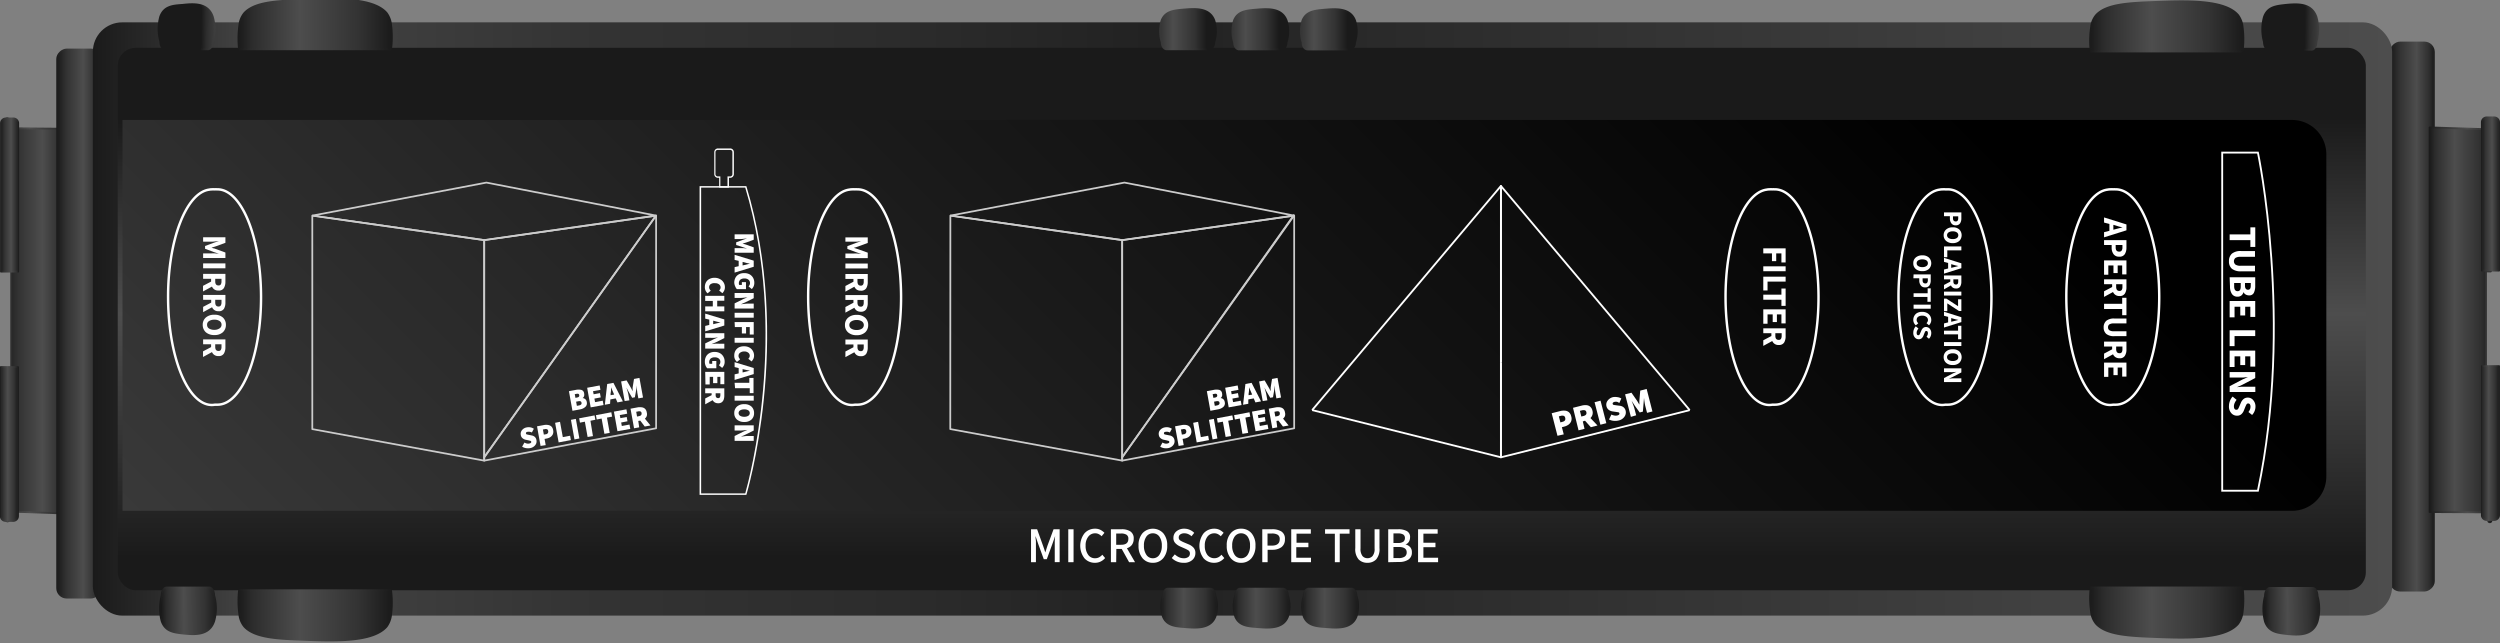 <svg xmlns="http://www.w3.org/2000/svg" xmlns:xlink="http://www.w3.org/1999/xlink" viewBox="0 0 510.17 131.26"><rect x="0" y="0" width="510.17" height="131.26" fill="#808080" stroke="none"/><defs><style>.cls-1{isolation:isolate;}.cls-10,.cls-11,.cls-12,.cls-13,.cls-14,.cls-15,.cls-16,.cls-17,.cls-18,.cls-19,.cls-2,.cls-20,.cls-21,.cls-22,.cls-23,.cls-24,.cls-25,.cls-26,.cls-3,.cls-31,.cls-32,.cls-4,.cls-5,.cls-6{stroke-linejoin:round;}.cls-10,.cls-11,.cls-12,.cls-13,.cls-14,.cls-15,.cls-16,.cls-17,.cls-18,.cls-19,.cls-2,.cls-20,.cls-21,.cls-22,.cls-23,.cls-24,.cls-25,.cls-26,.cls-28,.cls-3,.cls-31,.cls-4,.cls-5,.cls-6{stroke-width:0.38px;}.cls-2{fill:url(#linear-gradient);stroke:url(#linear-gradient-2);}.cls-3{fill:url(#linear-gradient-3);stroke:url(#linear-gradient-4);}.cls-4{fill:url(#linear-gradient-5);stroke:url(#linear-gradient-6);}.cls-5{fill:url(#linear-gradient-7);stroke:url(#linear-gradient-8);}.cls-6{fill:url(#linear-gradient-9);stroke:url(#linear-gradient-10);}.cls-7{fill:url(#linear-gradient-11);}.cls-8{fill:url(#linear-gradient-12);}.cls-9{fill:url(#linear-gradient-13);}.cls-10{fill:url(#linear-gradient-14);stroke:url(#linear-gradient-15);}.cls-11{fill:url(#linear-gradient-16);stroke:url(#linear-gradient-17);}.cls-12{fill:url(#linear-gradient-18);stroke:url(#linear-gradient-19);}.cls-13{fill:url(#linear-gradient-20);stroke:url(#linear-gradient-21);}.cls-14{fill:url(#linear-gradient-22);stroke:url(#linear-gradient-23);}.cls-15{fill:url(#linear-gradient-24);stroke:url(#linear-gradient-25);}.cls-16{fill:url(#linear-gradient-26);stroke:url(#linear-gradient-27);}.cls-17{fill:url(#linear-gradient-28);stroke:url(#linear-gradient-29);}.cls-18{fill:url(#linear-gradient-30);stroke:url(#linear-gradient-31);}.cls-19{fill:url(#linear-gradient-32);stroke:url(#linear-gradient-33);}.cls-20{fill:url(#linear-gradient-34);stroke:url(#linear-gradient-35);}.cls-21{fill:url(#linear-gradient-36);stroke:url(#linear-gradient-37);}.cls-22{fill:url(#linear-gradient-38);stroke:url(#linear-gradient-39);}.cls-23{fill:url(#linear-gradient-40);stroke:url(#linear-gradient-41);}.cls-24{fill:url(#linear-gradient-42);stroke:url(#linear-gradient-43);}.cls-25{fill:url(#linear-gradient-44);stroke:url(#linear-gradient-45);}.cls-26{fill:url(#linear-gradient-46);stroke:url(#linear-gradient-47);}.cls-27{fill:#fff;}.cls-28,.cls-29,.cls-31,.cls-32,.cls-33,.cls-34{fill:none;}.cls-28,.cls-29,.cls-31{stroke:#fff;}.cls-28,.cls-29{stroke-miterlimit:10;}.cls-29{stroke-width:0.5px;}.cls-30,.cls-32,.cls-33{mix-blend-mode:lighten;}.cls-32,.cls-33{stroke:#ccc;stroke-width:0.36px;}.cls-33{stroke-linejoin:bevel;}.cls-34{mix-blend-mode:multiply;}</style><linearGradient id="linear-gradient" x1="0.96" y1="65.26" x2="13.78" y2="65.26" gradientUnits="userSpaceOnUse"><stop offset="0" stop-color="#1a1a1a"/><stop offset="0.22" stop-color="#333"/><stop offset="0.6" stop-color="#4d4d4d"/><stop offset="0.85" stop-color="#333"/><stop offset="0.91" stop-color="#2c2c2c"/><stop offset="1" stop-color="#1a1a1a"/></linearGradient><linearGradient id="linear-gradient-2" x1="0.77" y1="65.26" x2="13.97" y2="65.26" gradientUnits="userSpaceOnUse"><stop offset="0" stop-color="#1a1a1a"/><stop offset="0.09" stop-color="#2c2c2c"/><stop offset="0.15" stop-color="#333"/><stop offset="0.4" stop-color="#4d4d4d"/><stop offset="0.78" stop-color="#333"/><stop offset="1" stop-color="#1a1a1a"/></linearGradient><linearGradient id="linear-gradient-3" x1="-2307.94" y1="39.79" x2="-2304.44" y2="39.79" gradientTransform="matrix(0, 1, 1, 0, -37.88, 2345.98)" xlink:href="#linear-gradient-2"/><linearGradient id="linear-gradient-4" x1="-2308.12" y1="39.79" x2="-2304.25" y2="39.79" gradientTransform="matrix(0, 1, 1, 0, -37.88, 2345.98)" xlink:href="#linear-gradient-2"/><linearGradient id="linear-gradient-5" x1="-390.93" y1="2293.61" x2="-387.43" y2="2293.61" gradientTransform="matrix(0, 1, 1, 0, -2291.69, 479.8)" xlink:href="#linear-gradient-2"/><linearGradient id="linear-gradient-6" x1="-391.12" y1="2293.61" x2="-387.24" y2="2293.61" gradientTransform="matrix(0, 1, 1, 0, -2291.69, 479.8)" xlink:href="#linear-gradient-2"/><linearGradient id="linear-gradient-7" x1="-2800.94" y1="64.6" x2="-2792.12" y2="64.6" gradientTransform="matrix(0, 1, 1, 0, 427.66, 2861.14)" xlink:href="#linear-gradient-2"/><linearGradient id="linear-gradient-8" x1="-2801.13" y1="64.6" x2="-2791.94" y2="64.6" gradientTransform="matrix(0, 1, 1, 0, 427.66, 2861.14)" xlink:href="#linear-gradient-2"/><linearGradient id="linear-gradient-9" x1="-2324.77" y1="66.03" x2="-2315.95" y2="66.03" gradientTransform="matrix(0, 1, 1, 0, -49.94, 2386.38)" xlink:href="#linear-gradient-2"/><linearGradient id="linear-gradient-10" x1="-2324.95" y1="66.03" x2="-2315.76" y2="66.03" gradientTransform="matrix(0, 1, 1, 0, -49.94, 2386.38)" xlink:href="#linear-gradient-2"/><linearGradient id="linear-gradient-11" x1="-2792.43" y1="65.1" x2="-2323.22" y2="65.1" gradientTransform="matrix(1, 0, 0, -1, 2811.38, 130.2)" gradientUnits="userSpaceOnUse"><stop offset="0" stop-color="#4d4d4d"/><stop offset="0.54" stop-color="#222"/><stop offset="0.65" stop-color="#2c2c2c"/><stop offset="0.78" stop-color="#333"/><stop offset="0.93" stop-color="#454545"/><stop offset="1" stop-color="#1a1a1a"/></linearGradient><linearGradient id="linear-gradient-12" x1="-2557.68" y1="120.45" x2="-2557.68" y2="9.75" gradientTransform="matrix(1, 0, 0, -1, 2811.09, 130.2)" gradientUnits="userSpaceOnUse"><stop offset="0.06" stop-color="#1a1a1a"/><stop offset="0.29" stop-color="#353535"/><stop offset="0.51" stop-color="#4d4d4d"/><stop offset="0.87" stop-color="#1a1a1a"/></linearGradient><linearGradient id="linear-gradient-13" x1="-2420.74" y1="195.7" x2="-2683.43" y2="-66.99" gradientTransform="matrix(1, 0, 0, -1, 2804, 128.71)" gradientUnits="userSpaceOnUse"><stop offset="0" stop-color="#393939"/><stop offset="0.47" stop-color="#181818"/><stop offset="0.87"/></linearGradient><linearGradient id="linear-gradient-14" x1="1533.95" y1="1688.69" x2="1565.23" y2="1688.69" gradientTransform="matrix(1, 0, 0, -1, -1485.27, 1693.66)" xlink:href="#linear-gradient-2"/><linearGradient id="linear-gradient-15" x1="1533.77" y1="1688.69" x2="1565.42" y2="1688.69" gradientTransform="matrix(1, 0, 0, -1, -1485.27, 1693.66)" xlink:href="#linear-gradient-2"/><linearGradient id="linear-gradient-16" x1="1721.16" y1="1691.39" x2="1732.56" y2="1691.39" gradientTransform="matrix(1, 0, 0, -1, -1486.33, 1695.44)" xlink:href="#linear-gradient-2"/><linearGradient id="linear-gradient-17" x1="1720.97" y1="1691.39" x2="1732.75" y2="1691.39" gradientTransform="matrix(1, 0, 0, -1, -1486.33, 1695.44)" xlink:href="#linear-gradient-2"/><linearGradient id="linear-gradient-18" x1="1735.92" y1="1691.39" x2="1747.33" y2="1691.39" gradientTransform="matrix(1, 0, 0, -1, -1486.33, 1695.44)" xlink:href="#linear-gradient-2"/><linearGradient id="linear-gradient-19" x1="1735.74" y1="1691.39" x2="1747.51" y2="1691.39" gradientTransform="matrix(1, 0, 0, -1, -1486.33, 1695.44)" xlink:href="#linear-gradient-2"/><linearGradient id="linear-gradient-20" x1="1749.9" y1="1691.39" x2="1761.3" y2="1691.39" gradientTransform="matrix(1, 0, 0, -1, -1486.33, 1695.44)" xlink:href="#linear-gradient-2"/><linearGradient id="linear-gradient-21" x1="1749.71" y1="1691.39" x2="1761.49" y2="1691.39" gradientTransform="matrix(1, 0, 0, -1, -1486.33, 1695.44)" xlink:href="#linear-gradient-2"/><linearGradient id="linear-gradient-22" x1="1513.33" y1="1789.98" x2="1524.73" y2="1789.98" gradientTransform="matrix(1, 0.01, 0.01, -0.9, -1490.25, 1608.46)" xlink:href="#linear-gradient-2"/><linearGradient id="linear-gradient-23" x1="1513.14" y1="1789.98" x2="1524.91" y2="1789.98" gradientTransform="matrix(1, 0.01, 0.01, -0.9, -1490.25, 1608.46)" xlink:href="#linear-gradient-2"/><linearGradient id="linear-gradient-24" x1="1722.24" y1="90.53" x2="1733.64" y2="90.53" gradientTransform="translate(-1485.27 33.57)" xlink:href="#linear-gradient-2"/><linearGradient id="linear-gradient-25" x1="1722.06" y1="90.53" x2="1733.83" y2="90.53" gradientTransform="translate(-1485.27 33.57)" xlink:href="#linear-gradient-2"/><linearGradient id="linear-gradient-26" x1="1737.01" y1="90.53" x2="1748.41" y2="90.53" gradientTransform="translate(-1485.27 33.57)" xlink:href="#linear-gradient-2"/><linearGradient id="linear-gradient-27" x1="1736.82" y1="90.53" x2="1748.6" y2="90.53" gradientTransform="translate(-1485.27 33.57)" xlink:href="#linear-gradient-2"/><linearGradient id="linear-gradient-28" x1="1750.99" y1="90.53" x2="1762.39" y2="90.53" gradientTransform="translate(-1485.27 33.57)" xlink:href="#linear-gradient-2"/><linearGradient id="linear-gradient-29" x1="1750.8" y1="90.53" x2="1762.58" y2="90.53" gradientTransform="translate(-1485.27 33.57)" xlink:href="#linear-gradient-2"/><linearGradient id="linear-gradient-30" x1="1522.79" y1="52.45" x2="1534.19" y2="52.45" gradientTransform="matrix(1, -0.01, 0.01, 0.93, -1490.44, 84.89)" xlink:href="#linear-gradient-2"/><linearGradient id="linear-gradient-31" x1="1522.6" y1="52.45" x2="1534.38" y2="52.45" gradientTransform="matrix(1, -0.01, 0.01, 0.93, -1490.44, 84.89)" xlink:href="#linear-gradient-2"/><linearGradient id="linear-gradient-32" x1="1533.95" y1="151.49" x2="1565.23" y2="151.49" gradientTransform="translate(-1485.27 -25.93)" xlink:href="#linear-gradient-2"/><linearGradient id="linear-gradient-33" x1="1533.77" y1="151.49" x2="1565.42" y2="151.49" gradientTransform="translate(-1485.27 -25.93)" xlink:href="#linear-gradient-2"/><linearGradient id="linear-gradient-34" x1="1911.82" y1="1688.25" x2="1943.1" y2="1688.25" gradientTransform="matrix(1, 0, 0, -1, -1485.27, 1693.66)" xlink:href="#linear-gradient-2"/><linearGradient id="linear-gradient-35" x1="1911.63" y1="1688.25" x2="1943.29" y2="1688.25" gradientTransform="matrix(1, 0, 0, -1, -1485.27, 1693.66)" xlink:href="#linear-gradient-2"/><linearGradient id="linear-gradient-36" x1="1911.82" y1="150.91" x2="1943.1" y2="150.91" gradientTransform="translate(-1485.27 -25.93)" xlink:href="#linear-gradient-2"/><linearGradient id="linear-gradient-37" x1="1911.63" y1="150.91" x2="1943.29" y2="150.91" gradientTransform="translate(-1485.27 -25.93)" xlink:href="#linear-gradient-2"/><linearGradient id="linear-gradient-38" x1="1942.56" y1="1792.63" x2="1953.96" y2="1792.63" gradientTransform="matrix(1, 0.01, 0.01, -0.9, -1490.25, 1608.46)" xlink:href="#linear-gradient-2"/><linearGradient id="linear-gradient-39" x1="1942.37" y1="1792.63" x2="1954.15" y2="1792.63" gradientTransform="matrix(1, 0.01, 0.01, -0.9, -1490.25, 1608.46)" xlink:href="#linear-gradient-2"/><linearGradient id="linear-gradient-40" x1="1952.03" y1="55.22" x2="1963.43" y2="55.22" gradientTransform="matrix(1, -0.01, 0.01, 0.93, -1490.44, 84.89)" xlink:href="#linear-gradient-2"/><linearGradient id="linear-gradient-41" x1="1951.84" y1="55.22" x2="1963.62" y2="55.22" gradientTransform="matrix(1, -0.01, 0.01, 0.93, -1490.44, 84.89)" xlink:href="#linear-gradient-2"/><linearGradient id="linear-gradient-42" x1="-3755.04" y1="1760.17" x2="-3742.22" y2="1760.17" gradientTransform="translate(-3246.41 1825.64) rotate(180)" xlink:href="#linear-gradient"/><linearGradient id="linear-gradient-43" x1="-3755.23" y1="1760.17" x2="-3742.03" y2="1760.17" gradientTransform="translate(-3246.41 1825.64) rotate(180)" xlink:href="#linear-gradient-2"/><linearGradient id="linear-gradient-44" x1="-2814.23" y1="39.59" x2="-2810.73" y2="39.59" gradientTransform="matrix(0, 1, 1, 0, 468.62, 2852.08)" xlink:href="#linear-gradient-2"/><linearGradient id="linear-gradient-45" x1="-2814.42" y1="39.59" x2="-2810.55" y2="39.59" gradientTransform="matrix(0, 1, 1, 0, 468.62, 2852.08)" xlink:href="#linear-gradient-2"/><linearGradient id="linear-gradient-46" x1="115.37" y1="2293.81" x2="118.87" y2="2293.81" gradientTransform="matrix(0, 1, 1, 0, -1785.59, -26.7)" xlink:href="#linear-gradient-2"/><linearGradient id="linear-gradient-47" x1="115.18" y1="2293.81" x2="119.05" y2="2293.81" gradientTransform="matrix(0, 1, 1, 0, -1785.59, -26.7)" xlink:href="#linear-gradient-2"/></defs><g class="cls-1"><g id="Layer_1" data-name="Layer 1"><path class="cls-2" d="M2,26.17V25.8c0-.9-.2-1.64-.44-1.64H1.4c-.24,0-.44.74-.44,1.64V52.39h.33V54.8h1V75.35h-1v2.41H1v27c0,.9.2,1.63.44,1.63h.2c.24,0,.44-.73.44-1.63v-.37l11.74.42V26.28Z"/><path class="cls-3" d="M-12.71,38H17.55a0,0,0,0,1,0,0v3.5a0,0,0,0,1,0,0H-12.71a1,1,0,0,1-1-1V39a1,1,0,0,1,1-1Z" transform="translate(41.71 37.88) rotate(90)"/><path class="cls-4" d="M-12.78,88.87h30.4a0,0,0,0,1,0,0v3.5a0,0,0,0,1,0,0h-30.4a1,1,0,0,1-1-1v-1.5a1,1,0,0,1,1-1Z" transform="translate(-88.7 92.53) rotate(-90)"/><rect class="cls-5" x="436.34" y="60.2" width="111.84" height="8.82" rx="1.94" transform="translate(556.87 -427.66) rotate(90)"/><rect class="cls-6" x="-39.83" y="61.62" width="111.84" height="8.82" rx="1.94" transform="translate(82.11 49.94) rotate(90)"/><rect class="cls-7" x="18.95" y="4.57" width="469.21" height="121.07" rx="6" transform="translate(507.11 130.2) rotate(-180)"/><rect class="cls-8" x="24.03" y="9.75" width="458.76" height="110.69" rx="3.65" transform="translate(506.82 130.2) rotate(-180)"/><path class="cls-9" d="M32,24.47H474.73a0,0,0,0,1,0,0v79.76a0,0,0,0,1,0,0H32a7,7,0,0,1-7-7V31.47a7,7,0,0,1,7-7Z" transform="translate(499.73 128.71) rotate(-180)"/><path class="cls-10" d="M49.86,2.67a4.6,4.6,0,0,0-1,2.39,19.93,19.93,0,0,0-.08,5l3.76,0H76.18l3.62,0a19.4,19.4,0,0,0,0-5,4.87,4.87,0,0,0-.91-2.4C76.1-.58,68.06-.28,62.11,0,56.69.16,52,.34,49.86,2.67Z"/><path class="cls-11" d="M237.07,4.12a7.52,7.52,0,0,0,0,4.51c0,.79.45,1.43,1,1.43h8.71c.55,0,1-.64,1-1.43a7.29,7.29,0,0,0,0-4.51c-1-2.59-4-2.35-6.18-2.17C239.59,2.12,237.84,2.27,237.07,4.12Z"/><path class="cls-12" d="M251.84,4.14a7.53,7.53,0,0,0,0,4.51c0,.79.45,1.43,1,1.43h8.7c.56,0,1-.64,1-1.43a7.28,7.28,0,0,0,0-4.51c-1-2.59-4-2.35-6.19-2.17C254.36,2.14,252.61,2.28,251.84,4.14Z"/><path class="cls-13" d="M265.81,4.15a7.59,7.59,0,0,0,0,4.51c0,.79.44,1.43,1,1.43h8.7c.55,0,1-.64,1-1.43a7.24,7.24,0,0,0,0-4.51c-1-2.59-4-2.35-6.19-2.17C268.34,2.15,266.59,2.3,265.81,4.15Z"/><path class="cls-14" d="M32.71,3.37a9.45,9.45,0,0,0,0,5.08c0,.89.43,1.61,1,1.61l8.7,0c.55,0,1-.72,1-1.6a9.12,9.12,0,0,0,0-5.08C42.4.5,39.43.76,37.24,1,35.24,1.13,33.49,1.28,32.71,3.37Z"/><path class="cls-15" d="M237.34,125.88a7,7,0,0,1,0-4.37c0-.76.44-1.38,1-1.38H247c.55,0,1,.62,1,1.38a6.76,6.76,0,0,1,0,4.37c-1,2.51-4,2.27-6.19,2.09C239.86,127.82,238.11,127.68,237.34,125.88Z"/><path class="cls-16" d="M252.1,125.88a7.13,7.13,0,0,1,0-4.37c0-.76.45-1.38,1-1.38h8.71c.55,0,1,.62,1,1.38a6.85,6.85,0,0,1,0,4.37c-1,2.51-4,2.27-6.19,2.09C254.62,127.82,252.88,127.68,252.1,125.88Z"/><path class="cls-17" d="M266.08,125.88a7.13,7.13,0,0,1,0-4.37c0-.76.45-1.38,1-1.38h8.71c.55,0,1,.62,1,1.38a6.85,6.85,0,0,1,0,4.37c-1,2.51-4,2.27-6.19,2.09C268.6,127.82,266.86,127.68,266.08,125.88Z"/><path class="cls-18" d="M33,126.77a10,10,0,0,1,0-5.22c0-.91.43-1.65,1-1.66l8.7,0c.55,0,1,.74,1,1.65a9.61,9.61,0,0,1,0,5.22c-1,3-4,2.74-6.17,2.54C35.51,129.07,33.76,128.91,33,126.77Z"/><path class="cls-19" d="M49.86,127.86a4.6,4.6,0,0,1-1-2.4,19.93,19.93,0,0,1-.08-5l3.76,0H76.18l3.62,0a19.48,19.48,0,0,1,0,5,4.92,4.92,0,0,1-.91,2.4c-2.79,3.25-10.83,2.94-16.78,2.71C56.69,130.37,52,130.19,49.86,127.86Z"/><path class="cls-20" d="M427.73,3.11a4.6,4.6,0,0,0-1,2.39,19.47,19.47,0,0,0-.08,5l3.76,0h23.61l3.62,0a19.4,19.4,0,0,0,0-5,4.92,4.92,0,0,0-.91-2.4C454-.14,445.93.17,440,.39,434.56.6,429.83.78,427.73,3.11Z"/><path class="cls-21" d="M427.73,127.28a4.65,4.65,0,0,1-1-2.4,19.46,19.46,0,0,1-.08-5l3.76,0h23.61l3.62,0a19.48,19.48,0,0,1,0,5,5,5,0,0,1-.91,2.4C454,130.53,445.93,130.22,440,130,434.56,129.79,429.83,129.6,427.73,127.28Z"/><path class="cls-22" d="M462,3.46a9.55,9.55,0,0,0,0,5.08c0,.89.44,1.61,1,1.61l8.71,0c.55,0,1-.71,1-1.6a9.22,9.22,0,0,0,0-5.08c-1-2.93-4-2.67-6.18-2.48C464.48,1.22,462.74,1.37,462,3.46Z"/><path class="cls-23" d="M462.22,126.86a10.07,10.07,0,0,1,0-5.22c0-.91.44-1.65,1-1.66l8.71,0c.55,0,1,.74,1,1.65a9.72,9.72,0,0,1,0,5.22c-1,3-4,2.74-6.18,2.54C464.76,129.16,463,129,462.22,126.86Z"/><path class="cls-24" d="M507.54,104.56v.37c0,.9.2,1.63.45,1.63h.2c.24,0,.44-.73.44-1.63V78.34h-.33V75.93h-1V55.38h1V53h.33V26c0-.9-.2-1.63-.44-1.63H508c-.25,0-.45.73-.45,1.63v.37L495.81,26v78.49Z"/><path class="cls-25" d="M493.58,37.84h30.26a0,0,0,0,1,0,0v3.5a0,0,0,0,1,0,0H493.58a1,1,0,0,1-1-1v-1.5A1,1,0,0,1,493.58,37.84Z" transform="translate(547.81 -468.62) rotate(90)"/><path class="cls-26" d="M493.52,88.67h30.4a0,0,0,0,1,0,0v3.5a0,0,0,0,1,0,0h-30.4a1,1,0,0,1-1-1v-1.5A1,1,0,0,1,493.52,88.67Z" transform="translate(417.8 598.63) rotate(-90)"/><path class="cls-27" d="M210.4,114.73V108h1.24l1.22,3.4.23.66.22.68h0c.08-.22.15-.45.22-.68l.21-.66L215,108h1.24v6.72h-1v-3.29c0-.3,0-.65,0-1s.06-.74.08-1.05h0l-.54,1.55-1.16,3.18H213l-1.16-3.18-.53-1.55h0q0,.47.09,1.05c0,.39,0,.74,0,1v3.29Z"/><path class="cls-27" d="M218,114.73V108h1.08v6.72Z"/><path class="cls-27" d="M223.45,114.85a2.82,2.82,0,0,1-2.13-.9,4.18,4.18,0,0,1,0-5.13,2.83,2.83,0,0,1,2.15-.93,2.34,2.34,0,0,1,1.12.25,3.32,3.32,0,0,1,.79.59l-.58.7a2.19,2.19,0,0,0-.58-.43,1.53,1.53,0,0,0-.72-.17,1.72,1.72,0,0,0-1.41.68,2.83,2.83,0,0,0-.55,1.85,3,3,0,0,0,.53,1.87,1.65,1.65,0,0,0,1.4.69,1.74,1.74,0,0,0,.82-.19,2.52,2.52,0,0,0,.66-.53l.57.68a2.78,2.78,0,0,1-.93.72A2.57,2.57,0,0,1,223.45,114.85Z"/><path class="cls-27" d="M227.78,114.73H226.7V108h2.22a3.19,3.19,0,0,1,1.73.43,1.65,1.65,0,0,1,.7,1.53,2,2,0,0,1-.38,1.25,2.11,2.11,0,0,1-1,.67l1.65,2.84h-1.21l-1.5-2.7h-1.1Zm0-3.56h1c1,0,1.48-.4,1.48-1.2a.92.92,0,0,0-.38-.85,2,2,0,0,0-1.1-.25h-1Z"/><path class="cls-27" d="M235.26,114.85a2.65,2.65,0,0,1-2.11-.94,3.8,3.8,0,0,1-.81-2.56,3.69,3.69,0,0,1,.81-2.54,2.89,2.89,0,0,1,4.23,0,3.69,3.69,0,0,1,.81,2.54,3.8,3.8,0,0,1-.81,2.56A2.67,2.67,0,0,1,235.26,114.85Zm0-.93a1.55,1.55,0,0,0,1.33-.7,3.16,3.16,0,0,0,.5-1.87,3.08,3.08,0,0,0-.5-1.85,1.6,1.6,0,0,0-1.33-.67,1.58,1.58,0,0,0-1.32.67,3.08,3.08,0,0,0-.5,1.85,3.16,3.16,0,0,0,.5,1.87A1.53,1.53,0,0,0,235.26,113.92Z"/><path class="cls-27" d="M241.51,114.85a3.23,3.23,0,0,1-1.31-.26,3.3,3.3,0,0,1-1.08-.72l.62-.74a3.22,3.22,0,0,0,.83.57,2.24,2.24,0,0,0,1,.22,1.49,1.49,0,0,0,.93-.26.85.85,0,0,0,.32-.68.75.75,0,0,0-.3-.66,6,6,0,0,0-.77-.4l-.93-.41a3.11,3.11,0,0,1-.92-.62,1.46,1.46,0,0,1-.44-1.15,1.67,1.67,0,0,1,.62-1.32,2.4,2.4,0,0,1,1.59-.53,2.71,2.71,0,0,1,1.12.23,2.77,2.77,0,0,1,.91.62l-.55.69a2.4,2.4,0,0,0-.68-.44,1.87,1.87,0,0,0-.8-.16,1.34,1.34,0,0,0-.81.23.73.73,0,0,0-.32.62.69.69,0,0,0,.34.63,5.26,5.26,0,0,0,.75.38l.92.39a2.71,2.71,0,0,1,1,.67,1.57,1.57,0,0,1,.39,1.13,1.82,1.82,0,0,1-.63,1.4A2.5,2.5,0,0,1,241.51,114.85Z"/><path class="cls-27" d="M247.77,114.85a2.85,2.85,0,0,1-2.14-.9,4.22,4.22,0,0,1,0-5.13,2.87,2.87,0,0,1,2.16-.93,2.4,2.4,0,0,1,1.12.25,3.32,3.32,0,0,1,.79.59l-.58.7a2.36,2.36,0,0,0-.58-.43,1.56,1.56,0,0,0-.72-.17,1.74,1.74,0,0,0-1.42.68,2.89,2.89,0,0,0-.54,1.85,3,3,0,0,0,.52,1.87,1.8,1.8,0,0,0,2.22.5,2.24,2.24,0,0,0,.66-.53l.58.68a2.78,2.78,0,0,1-.93.72A2.57,2.57,0,0,1,247.77,114.85Z"/><path class="cls-27" d="M253.27,114.85a2.64,2.64,0,0,1-2.11-.94,3.75,3.75,0,0,1-.82-2.56,3.64,3.64,0,0,1,.82-2.54,2.65,2.65,0,0,1,2.11-.92,2.7,2.7,0,0,1,2.12.92,3.69,3.69,0,0,1,.81,2.54,3.8,3.8,0,0,1-.81,2.56A2.69,2.69,0,0,1,253.27,114.85Zm0-.93a1.56,1.56,0,0,0,1.33-.7,3.16,3.16,0,0,0,.49-1.87,3.08,3.08,0,0,0-.49-1.85,1.61,1.61,0,0,0-1.33-.67,1.58,1.58,0,0,0-1.32.67,3.08,3.08,0,0,0-.5,1.85,3.16,3.16,0,0,0,.5,1.87A1.53,1.53,0,0,0,253.27,113.92Z"/><path class="cls-27" d="M257.59,114.73V108h2.05a3.44,3.44,0,0,1,1.84.45,1.7,1.7,0,0,1,.73,1.59,1.89,1.89,0,0,1-.71,1.62,3,3,0,0,1-1.82.53h-1v2.53Zm1.07-3.39h.92c1,0,1.57-.43,1.57-1.29a1,1,0,0,0-.41-.92,2.27,2.27,0,0,0-1.2-.26h-.88Z"/><path class="cls-27" d="M263.5,114.73V108h4v.91h-2.92v1.85H267v.91h-2.47v2.15h3v.9Z"/><path class="cls-27" d="M272.4,114.73v-5.81h-2V108h5v.91h-2v5.81Z"/><path class="cls-27" d="M279.07,114.85a2.45,2.45,0,0,1-1.81-.68,3.18,3.18,0,0,1-.69-2.32V108h1.07v3.9a2.37,2.37,0,0,0,.4,1.57,1.31,1.31,0,0,0,1,.44,1.34,1.34,0,0,0,1.05-.44,2.25,2.25,0,0,0,.42-1.57V108h1v3.84a3.19,3.19,0,0,1-.68,2.32A2.42,2.42,0,0,1,279.07,114.85Z"/><path class="cls-27" d="M283.29,114.73V108h2.1a3.52,3.52,0,0,1,1.69.37,1.34,1.34,0,0,1,.67,1.28,1.78,1.78,0,0,1-.24.9,1.29,1.29,0,0,1-.7.56v0a1.75,1.75,0,0,1,.94.52,1.49,1.49,0,0,1,.37,1.08,1.67,1.67,0,0,1-.72,1.49,3.29,3.29,0,0,1-1.84.48Zm1.07-3.92h.91a1.87,1.87,0,0,0,1.1-.26.9.9,0,0,0,.33-.73.83.83,0,0,0-.35-.75,2.11,2.11,0,0,0-1.05-.22h-.94Zm0,3.08h1.07a2.19,2.19,0,0,0,1.21-.29,1,1,0,0,0,.42-.89c0-.72-.54-1.09-1.63-1.09h-1.07Z"/><path class="cls-27" d="M289.38,114.73V108h4v.91h-2.91v1.85h2.46v.91h-2.46v2.15h3v.9Z"/><path class="cls-28" d="M460.77,100.14h-7.29v-69h7.29S468.06,65.64,460.77,100.14Z"/><path class="cls-27" d="M455,47.83h4.23V46.39h1v4h-1V49H455Z"/><path class="cls-27" d="M454.86,53.31a2,2,0,0,1,.6-1.55,2.81,2.81,0,0,1,1.91-.53h2.8v1.18h-2.92a1.86,1.86,0,0,0-1.07.23.89.89,0,0,0,0,1.35,1.77,1.77,0,0,0,1.07.24h2.92v1.14h-2.8a2.93,2.93,0,0,1-1.91-.52A1.93,1.93,0,0,1,454.86,53.31Z"/><path class="cls-27" d="M455,56.58h5.22v1.78a3.16,3.16,0,0,1-.27,1.37,1,1,0,0,1-1,.55,1.41,1.41,0,0,1-.68-.18,1,1,0,0,1-.44-.5h0a1.33,1.33,0,0,1-.4.67,1.18,1.18,0,0,1-.82.27,1.29,1.29,0,0,1-1.17-.59,2.7,2.7,0,0,1-.37-1.44Zm.92,1.17v.67c0,.64.23,1,.7,1s.64-.33.64-1v-.67Zm2.21,0v.56a1,1,0,0,0,.17.62.56.56,0,0,0,.45.2c.37,0,.56-.27.56-.82v-.56Z"/><path class="cls-27" d="M455,61.42h5.22v3.26h-1V62.59h-1.05v1.78h-1V62.59H456v2.17h-1Z"/><path class="cls-27" d="M455,67.4h5.22v1.18H456v2.06h-1Z"/><path class="cls-27" d="M455,71.55h5.22v3.26h-1V72.72h-1.05V74.5h-1V72.72H456v2.17h-1Z"/><path class="cls-27" d="M455,75.93h5.22v1.21l-2.59,1.36-1.15.51v0l.92-.09c.35,0,.67,0,1,0h1.84V80H455V78.81l2.6-1.36,1.14-.51v0l-.93.1c-.33,0-.65,0-1,0H455Z"/><path class="cls-27" d="M454.86,82.84a2.83,2.83,0,0,1,.19-1,2.67,2.67,0,0,1,.56-.91l.81.67a2.55,2.55,0,0,0-.39.63,1.68,1.68,0,0,0-.16.66c0,.49.17.73.51.73a.39.39,0,0,0,.36-.2,4.15,4.15,0,0,0,.26-.55l.29-.68a2.1,2.1,0,0,1,.51-.73,1.31,1.31,0,0,1,.91-.32,1.38,1.38,0,0,1,1.1.52,1.93,1.93,0,0,1,.46,1.34,2.36,2.36,0,0,1-.18.89,2.44,2.44,0,0,1-.51.79l-.75-.6a1.88,1.88,0,0,0,.31-.52,1.47,1.47,0,0,0,.11-.56.87.87,0,0,0-.12-.49.41.41,0,0,0-.35-.18.39.39,0,0,0-.36.23c-.08.15-.17.34-.26.56l-.27.68a1.89,1.89,0,0,1-.53.75,1.32,1.32,0,0,1-.89.28,1.5,1.5,0,0,1-1.13-.52A2,2,0,0,1,454.86,82.84Z"/><path class="cls-29" d="M44.28,38.64a3.4,3.4,0,0,0-.45,0,3.63,3.63,0,0,0-.57,0,2.6,2.6,0,0,0-.56.06C38,39.31,34.24,49,34.3,60.85c.06,12.14,4.09,21.9,9,21.79a3.8,3.8,0,0,0,.59-.06h0a3.76,3.76,0,0,0,.58,0c4.92-.1,8.86-10,8.8-22.18S49.2,38.53,44.28,38.64Z"/><path class="cls-29" d="M431.66,38.64a3.4,3.4,0,0,0-.45,0,3.76,3.76,0,0,0-.58,0,2.67,2.67,0,0,0-.56.06c-4.73.61-8.46,10.33-8.4,22.15.06,12.14,4.1,21.9,9,21.79a4.07,4.07,0,0,0,.59-.06h0a3.63,3.63,0,0,0,.57,0c4.92-.1,8.86-10,8.8-22.18S436.58,38.53,431.66,38.64Z"/><path class="cls-27" d="M152.08,38.29c8.9,29.63.8,59.58,0,62.4h-9V38.29h9m.23-.3h-9.55v63h9.55s9.54-31.5,0-63Z"/><path class="cls-27" d="M149.91,47.82h3.9v1.1l-1.59.59-.34.1-.35.1v0l.35.1.34.1,1.59.57v1.1h-3.9v-.94h1.15a6.21,6.21,0,0,1,.7,0l.7.09v0l-.94-.32L150.23,50v-.55l1.29-.48.94-.32v0l-.7.08a4.51,4.51,0,0,1-.7.05h-1.15Z"/><path class="cls-27" d="M149.91,54.51l.83-.19V53.23l-.83-.19V52l3.9,1.19v1.25l-3.9,1.19Zm1.9-1-.27-.06v.72l.27-.07c.18,0,.39-.1.61-.14l.62-.15v0l-.63-.13Z"/><path class="cls-27" d="M149.84,57.72a2.12,2.12,0,0,1,.22-1,1.64,1.64,0,0,1,.67-.71,2.06,2.06,0,0,1,1.1-.27A2.19,2.19,0,0,1,153,56a1.88,1.88,0,0,1,.69.71,2,2,0,0,1,.24,1,1.73,1.73,0,0,1-.15.75,2.23,2.23,0,0,1-.36.53l-.66-.54a2.11,2.11,0,0,0,.21-.31.87.87,0,0,0,.08-.39.85.85,0,0,0-.3-.66,1.2,1.2,0,0,0-.83-.26,1.27,1.27,0,0,0-.85.25,1,1,0,0,0-.29.77.53.53,0,0,0,.07.3h.54v-.58h.84V59h-1.86a1.85,1.85,0,0,1-.34-.56A2.1,2.1,0,0,1,149.84,57.72Z"/><path class="cls-27" d="M149.91,59.79h3.9v1.06l-1.74.86-.87.38v0l.72-.08a5.14,5.14,0,0,1,.77-.05h1.12v1h-3.9V61.91l1.75-.87.87-.37v0l-.73.08a6.91,6.91,0,0,1-.76.05h-1.13Z"/><path class="cls-27" d="M149.91,63.83h3.9v1h-3.9Z"/><path class="cls-27" d="M149.91,65.72h3.9v2.55H153V66.75h-.75v1.3h-.86v-1.3h-1.43Z"/><path class="cls-27" d="M149.91,68.94h3.9v1h-3.9Z"/><path class="cls-27" d="M149.84,72.53a2,2,0,0,1,.22-.93,1.75,1.75,0,0,1,.67-.68,2.16,2.16,0,0,1,1.1-.25,2.18,2.18,0,0,1,1.12.26,1.85,1.85,0,0,1,.69.7,1.83,1.83,0,0,1,.24.92,1.6,1.6,0,0,1-.15.7,2.29,2.29,0,0,1-.36.51l-.66-.54a1.94,1.94,0,0,0,.21-.29.83.83,0,0,0,.08-.36.76.76,0,0,0-.3-.59,1.25,1.25,0,0,0-.83-.26A1.39,1.39,0,0,0,151,72a.76.76,0,0,0-.29.61.8.8,0,0,0,.1.41,1.82,1.82,0,0,0,.23.3l-.64.54A1.6,1.6,0,0,1,149.84,72.53Z"/><path class="cls-27" d="M149.91,76.39l.83-.19V75.11l-.83-.2v-1l3.9,1.19v1.24l-3.9,1.19Zm1.9-1-.27-.07V76l.27-.06.61-.15.62-.14v0l-.63-.13Z"/><path class="cls-27" d="M149.91,78.12h3v-1h.86v3.1H153v-1h-3Z"/><path class="cls-27" d="M149.91,80.76h3.9v1h-3.9Z"/><path class="cls-27" d="M149.84,84.3a1.73,1.73,0,0,1,.54-1.32,2.14,2.14,0,0,1,1.5-.5,2.05,2.05,0,0,1,1.48.5,1.76,1.76,0,0,1,.52,1.32,1.73,1.73,0,0,1-.52,1.31,2.05,2.05,0,0,1-1.48.5,2.14,2.14,0,0,1-1.5-.5A1.71,1.71,0,0,1,149.84,84.3Zm.89,0a.63.63,0,0,0,.31.55,1.58,1.58,0,0,0,.84.2,1.46,1.46,0,0,0,.82-.2.66.66,0,0,0,0-1.11,1.46,1.46,0,0,0-.82-.2,1.58,1.58,0,0,0-.84.2A.63.63,0,0,0,150.73,84.3Z"/><path class="cls-27" d="M149.91,86.8h3.9v1.06l-1.74.86-.87.38v0l.72-.08a5.14,5.14,0,0,1,.77-.05h1.12v1h-3.9v-1l1.75-.87.87-.37v0l-.73.08a6.91,6.91,0,0,1-.76.05h-1.13Z"/><path class="cls-27" d="M143.84,58.55a1.92,1.92,0,0,1,.22-.92,1.68,1.68,0,0,1,.67-.68,2.16,2.16,0,0,1,1.1-.26A2.19,2.19,0,0,1,147,57a1.84,1.84,0,0,1,.93,1.62,1.58,1.58,0,0,1-.15.69,2.37,2.37,0,0,1-.36.52l-.66-.54a2.73,2.73,0,0,0,.21-.3.78.78,0,0,0,.08-.35.77.77,0,0,0-.3-.6,1.25,1.25,0,0,0-.83-.25A1.32,1.32,0,0,0,145,58a.75.75,0,0,0-.29.61.77.77,0,0,0,.1.4,1.92,1.92,0,0,0,.23.31l-.64.54A1.61,1.61,0,0,1,143.84,58.55Z"/><path class="cls-27" d="M143.91,60.37h3.9v1h-1.45v1.16h1.45v1h-3.9v-1h1.55V61.41h-1.55Z"/><path class="cls-27" d="M143.91,66.51l.83-.2V65.22l-.83-.19V64l3.9,1.18v1.25l-3.9,1.19Zm1.9-1-.27-.07v.72l.27-.07.61-.14.62-.15v0l-.63-.13Z"/><path class="cls-27" d="M143.91,68h3.9V69l-1.74.86-.87.37v0l.72-.09a6.93,6.93,0,0,1,.77,0h1.12v1h-3.9V70.08l1.75-.86.87-.37v0l-.73.09a6.8,6.8,0,0,1-.76,0h-1.13Z"/><path class="cls-27" d="M143.84,73.8a2.18,2.18,0,0,1,.22-1,1.64,1.64,0,0,1,.67-.71,2.06,2.06,0,0,1,1.1-.27,2.19,2.19,0,0,1,1.12.27,1.84,1.84,0,0,1,.69.72,2,2,0,0,1,.24,1,1.73,1.73,0,0,1-.15.75,2.37,2.37,0,0,1-.36.52l-.66-.54a2.73,2.73,0,0,0,.21-.3,1,1,0,0,0,.08-.4.85.85,0,0,0-.3-.66,1.25,1.25,0,0,0-.83-.26,1.27,1.27,0,0,0-.85.25,1,1,0,0,0-.29.77.51.51,0,0,0,.07.3h.54v-.57h.84v1.48h-1.86a1.79,1.79,0,0,1-.34-.55A2.15,2.15,0,0,1,143.84,73.8Z"/><path class="cls-27" d="M143.91,75.88h3.9V78.4H147V76.91h-.61v1.27h-.87V76.91h-.69v1.55h-.87Z"/><path class="cls-27" d="M143.91,80.25v-1h3.9v1.48a2.65,2.65,0,0,1-.11.77,1.17,1.17,0,0,1-.39.57,1.15,1.15,0,0,1-.76.22,1.31,1.31,0,0,1-.69-.17,1.19,1.19,0,0,1-.43-.46l-1.52.85V81.31l1.31-.67v-.39Zm2.13,0v.37c0,.41.17.62.51.62a.36.36,0,0,0,.35-.16.92.92,0,0,0,.1-.46v-.37Z"/><path class="cls-27" d="M149,30.59a.45.45,0,0,1,.46.46v4.48A.46.46,0,0,1,149,36h-.54v2H147V36h-.54a.47.47,0,0,1-.46-.46V31.05a.46.46,0,0,1,.46-.46H149m0-.3h-2.48a.76.76,0,0,0-.76.76v4.48a.76.76,0,0,0,.76.76h.24v2h2v-2H149a.76.76,0,0,0,.76-.76V31.05a.76.76,0,0,0-.76-.76Z"/><path class="cls-27" d="M429.37,47.38l1.09-.28V45.7l-1.09-.28V44.37l4.57,1.43V47l-4.57,1.43ZM431.69,46l-.42-.12v1l.42-.11.72-.19.74-.18v0l-.74-.17Z"/><path class="cls-27" d="M429.37,49h4.57v1.56a2.45,2.45,0,0,1-.32,1.28,1.23,1.23,0,0,1-1.15.54,1.33,1.33,0,0,1-1.18-.54,2.17,2.17,0,0,1-.37-1.25V50h-1.55Zm2.37,1v.51c0,.56.24.84.73.84a.55.55,0,0,0,.5-.23,1.12,1.12,0,0,0,.15-.64V50Z"/><path class="cls-27" d="M429.37,53.14h4.57V56h-.87V54.17h-.92v1.55h-.86V54.17h-1.05v1.89h-.87Z"/><path class="cls-27" d="M429.37,58V57h4.57v1.65a2.33,2.33,0,0,1-.31,1.24,1.18,1.18,0,0,1-1.11.52,1.36,1.36,0,0,1-1.32-.82l-1.83,1V59.44l1.65-.87V58Zm2.47,0v.53c0,.56.23.84.68.84a.5.5,0,0,0,.47-.22,1.15,1.15,0,0,0,.13-.62V58Z"/><path class="cls-27" d="M429.37,62h3.7V60.77h.87v3.55h-.87V63.06h-3.7Z"/><path class="cls-27" d="M429.29,66.83a1.73,1.73,0,0,1,.53-1.36,2.47,2.47,0,0,1,1.67-.47h2.45v1h-2.56a1.62,1.62,0,0,0-.93.2.7.7,0,0,0-.27.59.73.73,0,0,0,.27.6,1.61,1.61,0,0,0,.93.21h2.56v1h-2.45a2.47,2.47,0,0,1-1.67-.46A1.69,1.69,0,0,1,429.29,66.83Z"/><path class="cls-27" d="M429.37,70.71v-1h4.57v1.64a2.31,2.31,0,0,1-.31,1.24,1.16,1.16,0,0,1-1.11.52,1.43,1.43,0,0,1-.83-.23,1.45,1.45,0,0,1-.49-.58l-1.83,1V72.16l1.65-.88v-.57Zm2.47,0v.54c0,.55.23.83.68.83a.52.52,0,0,0,.47-.21,1.19,1.19,0,0,0,.13-.62v-.54Z"/><path class="cls-27" d="M429.37,74h4.57v2.85h-.87V75h-.92v1.55h-.86V75h-1.05V76.9h-.87Z"/><path class="cls-29" d="M174.91,38.64a3.4,3.4,0,0,0-.45,0,3.76,3.76,0,0,0-.58,0,2.67,2.67,0,0,0-.56.06c-4.73.61-8.46,10.33-8.4,22.15.06,12.14,4.1,21.9,9,21.79a4.07,4.07,0,0,0,.59-.06h0a3.63,3.63,0,0,0,.57,0c4.92-.1,8.86-10,8.8-22.18S179.83,38.53,174.91,38.64Z"/><path class="cls-27" d="M172.52,48.45h4.56v1.13l-2,.73-.41.14-.43.13v0l.43.13.41.13,2,.72v1.12h-4.56v-.94h1.67a5.72,5.72,0,0,1,.78,0l.77.08v0l-1.08-.37-1.74-.65v-.57l1.74-.65,1.08-.36v0l-.77.09a7.68,7.68,0,0,1-.78,0h-1.67Z"/><path class="cls-27" d="M172.52,53.78h4.56v1h-4.56Z"/><path class="cls-27" d="M172.52,56.92v-1h4.56v1.65a2.42,2.42,0,0,1-.3,1.24,1.21,1.21,0,0,1-1.12.51,1.43,1.43,0,0,1-.83-.22,1.46,1.46,0,0,1-.48-.59l-1.83,1V58.36l1.64-.87v-.57Zm2.46,0v.53c0,.56.23.84.68.84a.52.52,0,0,0,.47-.22,1.17,1.17,0,0,0,.13-.62v-.53Z"/><path class="cls-27" d="M172.52,61.21v-1h4.56v1.65a2.42,2.42,0,0,1-.3,1.24,1.21,1.21,0,0,1-1.12.51,1.43,1.43,0,0,1-.83-.22,1.46,1.46,0,0,1-.48-.59l-1.83,1V62.65l1.64-.87v-.57Zm2.46,0v.53c0,.56.23.84.68.84a.52.52,0,0,0,.47-.22,1.17,1.17,0,0,0,.13-.62v-.53Z"/><path class="cls-27" d="M172.43,66.33a1.9,1.9,0,0,1,.64-1.5,2.51,2.51,0,0,1,1.75-.57,2.44,2.44,0,0,1,1.73.57,2,2,0,0,1,.62,1.5,2,2,0,0,1-.62,1.5,2.46,2.46,0,0,1-1.73.57,2.51,2.51,0,0,1-1.75-.57A1.93,1.93,0,0,1,172.43,66.33Zm.89,0a.85.85,0,0,0,.41.74,1.93,1.93,0,0,0,1.09.27,1.86,1.86,0,0,0,1.07-.27.9.9,0,0,0,0-1.48,1.79,1.79,0,0,0-1.07-.28,1.85,1.85,0,0,0-1.09.28A.85.85,0,0,0,173.32,66.33Z"/><path class="cls-27" d="M172.52,70.29v-1h4.56v1.65a2.42,2.42,0,0,1-.3,1.24,1.21,1.21,0,0,1-1.12.51,1.43,1.43,0,0,1-.83-.22,1.46,1.46,0,0,1-.48-.59l-1.83,1V71.73l1.64-.87v-.57Zm2.46,0v.53c0,.56.23.84.68.84a.52.52,0,0,0,.47-.22,1.17,1.17,0,0,0,.13-.62v-.53Z"/><path class="cls-27" d="M41.45,48.42H46v1.13l-2,.73-.42.13-.42.14v0l.42.13c.15,0,.28.08.42.12l2,.73v1.12H41.45v-.94h1.67a5.63,5.63,0,0,1,.78,0l.78.08v0l-1.09-.37-1.74-.65v-.57l1.74-.65,1.09-.36v0l-.78.08a5.63,5.63,0,0,1-.78.05H41.45Z"/><path class="cls-27" d="M41.45,53.75H46v1H41.45Z"/><path class="cls-27" d="M41.45,56.89v-1H46v1.65a2.45,2.45,0,0,1-.31,1.24,1.18,1.18,0,0,1-1.12.51,1.33,1.33,0,0,1-1.31-.81l-1.83,1V58.33l1.65-.87v-.57Zm2.47,0v.53c0,.56.22.83.67.83a.51.51,0,0,0,.47-.21,1.16,1.16,0,0,0,.14-.62v-.53Z"/><path class="cls-27" d="M41.45,61.18v-1H46V61.8A2.43,2.43,0,0,1,45.71,63a1.18,1.18,0,0,1-1.12.51,1.33,1.33,0,0,1-1.31-.81l-1.83,1V62.62l1.65-.87v-.57Zm2.47,0v.53c0,.56.22.84.67.84a.51.51,0,0,0,.47-.22,1.16,1.16,0,0,0,.14-.62v-.53Z"/><path class="cls-27" d="M41.37,66.3A1.93,1.93,0,0,1,42,64.8a2.53,2.53,0,0,1,1.75-.57,2.47,2.47,0,0,1,1.74.57,2,2,0,0,1,.61,1.5,2,2,0,0,1-.62,1.5,2.44,2.44,0,0,1-1.73.57A2.53,2.53,0,0,1,42,67.8,2,2,0,0,1,41.37,66.3Zm.89,0a.84.84,0,0,0,.4.74,2,2,0,0,0,1.09.27A1.84,1.84,0,0,0,44.82,67a.86.86,0,0,0,.39-.74.85.85,0,0,0-.39-.74,1.77,1.77,0,0,0-1.07-.28,1.88,1.88,0,0,0-1.09.28A.83.83,0,0,0,42.26,66.3Z"/><path class="cls-27" d="M41.45,70.26v-1H46v1.65a2.45,2.45,0,0,1-.31,1.24,1.18,1.18,0,0,1-1.12.51,1.33,1.33,0,0,1-1.31-.81l-1.83,1V71.7l1.65-.87v-.57Zm2.47,0v.53c0,.56.22.83.67.83a.51.51,0,0,0,.47-.21,1.16,1.16,0,0,0,.14-.62v-.53Z"/><g class="cls-30"><polyline class="cls-31" points="306.29 74.06 306.29 93.32 267.77 83.69"/><polyline class="cls-31" points="344.81 83.69 306.29 93.32 306.29 74.06"/><polyline class="cls-31" points="267.77 83.69 306.29 37.95 306.29 73.93"/><polyline class="cls-31" points="306.29 74.06 306.29 37.95 344.81 83.69"/></g><path class="cls-27" d="M317.83,88.93l-1.18-4.6,1.68-.43a3,3,0,0,1,1-.1,1.43,1.43,0,0,1,.81.3,1.5,1.5,0,0,1,.49.85,1.55,1.55,0,0,1,0,1,1.6,1.6,0,0,1-.54.7,2.61,2.61,0,0,1-.86.4l-.5.13.38,1.46Zm.6-2.73.43-.12c.48-.12.66-.4.54-.83a.49.49,0,0,0-.3-.39,1,1,0,0,0-.58,0l-.41.11Z"/><path class="cls-27" d="M323.35,87.51l-1.22.31L321,83.22l1.74-.44a2.85,2.85,0,0,1,.95-.1,1.32,1.32,0,0,1,.78.28,1.45,1.45,0,0,1,.49.83,1.5,1.5,0,0,1-.4,1.52L326,86.83l-1.36.35-1.19-1.33L323,86ZM322.7,85l.44-.11c.49-.12.69-.39.58-.8a.46.46,0,0,0-.29-.36,1.18,1.18,0,0,0-.58,0l-.44.11Z"/><path class="cls-27" d="M326.59,86.67l-1.19-4.59,1.22-.32,1.18,4.6Z"/><path class="cls-27" d="M330.3,85.81a2.94,2.94,0,0,1-.95.07,2.53,2.53,0,0,1-1-.28l.48-1a2.16,2.16,0,0,0,.61.19,1.38,1.38,0,0,0,.58,0c.35-.09.5-.24.44-.46a.27.27,0,0,0-.23-.2l-.51-.08-.63-.09a1.78,1.78,0,0,1-.77-.3,1.29,1.29,0,0,1-.49-.75,1.33,1.33,0,0,1,.22-1.13,1.88,1.88,0,0,1,1.12-.74,2.65,2.65,0,0,1,.85,0,2,2,0,0,1,.84.28l-.41.92A2.18,2.18,0,0,0,330,82a1.43,1.43,0,0,0-.5,0c-.32.08-.45.23-.4.44a.3.3,0,0,0,.25.2l.55.08.62.08a1.51,1.51,0,0,1,.78.3,1.25,1.25,0,0,1,.44.72,1.45,1.45,0,0,1-.2,1.15A1.92,1.92,0,0,1,330.3,85.81Z"/><path class="cls-27" d="M332.81,85.07l-1.18-4.6,1.3-.33,1.18,1.7.22.37c.07.13.15.25.22.37h0c0-.15,0-.29,0-.44a3,3,0,0,1,0-.43l.17-2,1.31-.34,1.18,4.6-1.1.28-.35-1.36c-.06-.23-.11-.51-.16-.83s-.08-.61-.11-.85h0l-.1,1.2L335.26,84l-.65.17-1-1.38-.65-1h0l.31.79a7.64,7.64,0,0,1,.27.81l.35,1.36Z"/><path class="cls-32" d="M133.89,44v43.4C122.21,89.57,110.5,91.77,98.81,94v-.69L133.87,44Z"/><path class="cls-33" d="M99.26,37.26,133.89,44,98.81,49,63.73,44Z"/><line class="cls-34" x1="98.81" y1="93.33" x2="133.89" y2="43.9"/><path class="cls-32" d="M63.73,44l35.08,5V94L63.73,87.57Z"/><path class="cls-27" d="M116.82,83.83l-.72-4,1.42-.27a2.64,2.64,0,0,1,1.09,0,.8.8,0,0,1,.59.71,1.24,1.24,0,0,1,0,.54.71.71,0,0,1-.31.42v0a1,1,0,0,1,.54.22.94.94,0,0,1,.31.59,1,1,0,0,1-.3,1,2.06,2.06,0,0,1-1,.49Zm.61-2.64.35-.07c.33-.06.47-.22.42-.49s-.22-.32-.56-.26l-.35.07Zm.29,1.63.43-.08c.4-.08.58-.26.52-.56s-.27-.37-.68-.29l-.42.08Z"/><path class="cls-27" d="M120.54,83.13l-.72-4,2.55-.47.16.89-1.51.28.12.63,1.29-.24.16.88-1.29.24.13.72,1.57-.29.16.89Z"/><path class="cls-27" d="M126,82.12l-.35-.82-1.1.21-.05.89-1.07.2.48-4.24,1.27-.23,1.93,3.78Zm-1.4-1.76v.29l.73-.13-.12-.27c-.08-.18-.17-.38-.26-.6l-.26-.62h0c0,.21,0,.44,0,.67S124.61,80.16,124.59,80.36Z"/><path class="cls-27" d="M127.47,81.84l-.72-4,1.12-.21.89,1.53c.06.1.11.21.17.33a3.41,3.41,0,0,0,.17.33h0c0-.12,0-.25,0-.37s0-.25,0-.37l.28-1.75,1.11-.21.73,4-.95.18-.22-1.19c0-.2-.06-.44-.08-.72s0-.53,0-.73h0l-.16,1-.25,1.41-.55.11L128.32,80l-.49-.9h0c.06.2.14.43.22.7s.14.51.18.71l.21,1.19Z"/><path class="cls-27" d="M108.15,91.45a2.39,2.39,0,0,1-.8,0,2,2,0,0,1-.8-.3l.47-.84a1.81,1.81,0,0,0,.5.2,1.18,1.18,0,0,0,.49,0c.3-.06.43-.18.4-.37a.22.22,0,0,0-.18-.18l-.43-.11-.53-.11a1.43,1.43,0,0,1-.63-.31,1,1,0,0,1-.36-.66,1.18,1.18,0,0,1,.25-1,1.58,1.58,0,0,1,1-.56,1.94,1.94,0,0,1,.72,0,1.75,1.75,0,0,1,.69.29l-.4.76a1.59,1.59,0,0,0-.42-.14,1,1,0,0,0-.42,0c-.28,0-.4.17-.37.35a.26.26,0,0,0,.2.19l.46.1.51.1a1.32,1.32,0,0,1,.65.31,1.09,1.09,0,0,1,.32.65,1.21,1.21,0,0,1-.23,1A1.67,1.67,0,0,1,108.15,91.45Z"/><path class="cls-27" d="M110.31,91l-.72-4,1.45-.27a2.29,2.29,0,0,1,.82,0,1.26,1.26,0,0,1,.66.3,1.32,1.32,0,0,1,.36.76,1.36,1.36,0,0,1-.07.84,1.45,1.45,0,0,1-.5.57,2.21,2.21,0,0,1-.75.29l-.43.08.23,1.27Zm.67-2.31.38-.07a.53.53,0,0,0,.5-.68.42.42,0,0,0-.23-.35.79.79,0,0,0-.49,0l-.35.06Z"/><path class="cls-27" d="M114,90.28l-.72-4,1-.2.57,3.12,1.49-.28.16.89Z"/><path class="cls-27" d="M117.23,89.67l-.72-4,1-.19.72,4Z"/><path class="cls-27" d="M119.91,89.17l-.56-3.12-1,.2-.16-.89,3.14-.59.16.89-1,.2L121,89Z"/><path class="cls-27" d="M123.34,88.53l-.57-3.12-1,.2-.16-.89,3.14-.59.16.89-1.05.2.56,3.12Z"/><path class="cls-27" d="M126,88l-.72-4,2.55-.47.16.89-1.51.28.12.63,1.29-.24.16.88-1.29.25.13.71,1.57-.29.16.89Z"/><path class="cls-27" d="M130.44,87.21l-1.05.19-.72-4,1.5-.28a2.72,2.72,0,0,1,.8,0,1.25,1.25,0,0,1,.65.29,1.26,1.26,0,0,1,.36.74,1.32,1.32,0,0,1,0,.75,1.27,1.27,0,0,1-.38.53l1.14,1.4-1.17.21-.92-1.21-.4.07ZM130,85l.38-.07c.42-.08.6-.29.54-.65a.37.37,0,0,0-.23-.32.87.87,0,0,0-.49,0l-.37.07Z"/><path class="cls-32" d="M133.87,44,98.81,93.33V49Q116.35,46.48,133.87,44Z"/><path class="cls-32" d="M264.1,44v43.4C252.41,89.57,240.7,91.77,229,94v-.69l35-49.38Z"/><path class="cls-33" d="M229.46,37.26,264.1,44,229,49l-35.08-5Z"/><line class="cls-34" x1="229.02" y1="93.33" x2="264.1" y2="43.9"/><path class="cls-32" d="M193.94,44,229,49V94l-35.08-6.44Z"/><path class="cls-27" d="M247,83.83l-.72-4,1.42-.27a2.69,2.69,0,0,1,1.1,0,.8.8,0,0,1,.58.71,1.11,1.11,0,0,1,0,.54.74.74,0,0,1-.3.42v0a1,1,0,0,1,.54.22.94.94,0,0,1,.31.59,1,1,0,0,1-.29,1,2.14,2.14,0,0,1-1.05.49Zm.61-2.64.35-.06c.33-.07.48-.23.43-.5s-.23-.32-.56-.26l-.36.07Zm.29,1.63.43-.08c.4-.08.58-.26.53-.56s-.28-.37-.69-.29l-.42.08Z"/><path class="cls-27" d="M250.74,83.13l-.72-4,2.55-.47.16.89-1.5.28.11.63,1.29-.24.16.88-1.29.24.13.72,1.57-.29.16.89Z"/><path class="cls-27" d="M256.19,82.12l-.34-.82-1.11.21,0,.89-1.07.2.48-4.24,1.26-.23,1.93,3.78Zm-1.39-1.76,0,.29.73-.13-.12-.27c-.08-.18-.17-.38-.26-.6s-.17-.42-.26-.62h0c0,.21,0,.44,0,.67S254.81,80.16,254.8,80.36Z"/><path class="cls-27" d="M257.68,81.84l-.73-4,1.12-.21.89,1.53a2.55,2.55,0,0,1,.17.33c.06.11.11.23.17.33h0c0-.12,0-.25,0-.37s0-.25,0-.37l.28-1.75,1.12-.21.72,4-.95.18-.21-1.19a4.51,4.51,0,0,1-.08-.72c0-.28,0-.53,0-.73h0l-.16,1-.24,1.41-.56.11L258.52,80l-.49-.9h0l.21.7c.08.27.14.51.18.71l.21,1.19Z"/><path class="cls-27" d="M238.35,91.45a2.39,2.39,0,0,1-.8,0,1.91,1.91,0,0,1-.79-.3l.46-.84a1.87,1.87,0,0,0,.51.2,1.13,1.13,0,0,0,.48,0c.31-.06.44-.18.4-.37a.2.2,0,0,0-.18-.18l-.42-.11-.53-.11a1.43,1.43,0,0,1-.63-.31,1,1,0,0,1-.37-.66,1.18,1.18,0,0,1,.25-1,1.64,1.64,0,0,1,1-.56,1.88,1.88,0,0,1,.71,0,1.86,1.86,0,0,1,.7.29l-.41.76a1.59,1.59,0,0,0-.42-.14,1,1,0,0,0-.42,0c-.28,0-.4.17-.36.35a.23.23,0,0,0,.19.19l.46.1.52.1a1.28,1.28,0,0,1,.64.31,1.1,1.1,0,0,1,.33.65,1.22,1.22,0,0,1-.24,1A1.65,1.65,0,0,1,238.35,91.45Z"/><path class="cls-27" d="M240.52,91l-.73-4,1.45-.27a2.54,2.54,0,0,1,.82,0,1.26,1.26,0,0,1,.66.3,1.33,1.33,0,0,1,.37.76,1.35,1.35,0,0,1-.08.84,1.38,1.38,0,0,1-.5.57,2.13,2.13,0,0,1-.75.29l-.43.08.23,1.27Zm.66-2.31.38-.07a.54.54,0,0,0,.51-.68.43.43,0,0,0-.24-.35.78.78,0,0,0-.49,0l-.35.06Z"/><path class="cls-27" d="M244.21,90.28l-.72-4,1-.2.56,3.12,1.5-.28.16.89Z"/><path class="cls-27" d="M247.44,89.67l-.73-4,1-.19.72,4Z"/><path class="cls-27" d="M250.11,89.17l-.56-3.12-1.05.2-.16-.89,3.14-.59.16.89-1,.2.57,3.12Z"/><path class="cls-27" d="M253.54,88.53,253,85.41l-1,.2-.16-.89,3.14-.59.16.89-1,.2.57,3.12Z"/><path class="cls-27" d="M256.22,88l-.73-4,2.56-.47.16.89-1.51.28.11.63,1.29-.24.16.88-1.29.25.13.71,1.57-.29.16.89Z"/><path class="cls-27" d="M260.64,87.21l-1,.19-.73-4,1.5-.28a2.78,2.78,0,0,1,.81,0,1.18,1.18,0,0,1,.64.29,1.26,1.26,0,0,1,.36.74,1.42,1.42,0,0,1,0,.75,1.29,1.29,0,0,1-.39.53l1.14,1.4-1.16.21-.93-1.21-.4.07ZM260.25,85l.38-.07c.42-.08.6-.29.53-.65a.36.36,0,0,0-.22-.32.88.88,0,0,0-.49,0l-.38.07Z"/><path class="cls-32" d="M264.07,44,229,93.33V49Q246.54,46.48,264.07,44Z"/><path class="cls-29" d="M397.4,38.64l-.45,0a3.63,3.63,0,0,0-.57,0,2.6,2.6,0,0,0-.56.06c-4.73.61-8.46,10.33-8.4,22.15.06,12.14,4.09,21.9,9,21.79a3.8,3.8,0,0,0,.59-.06h0a3.69,3.69,0,0,0,.58,0c4.92-.1,8.86-10,8.8-22.18S402.32,38.53,397.4,38.64Z"/><path class="cls-27" d="M396.71,43.34h3.54v1.22a1.82,1.82,0,0,1-.25,1,1,1,0,0,1-.89.42,1,1,0,0,1-.91-.42,1.64,1.64,0,0,1-.29-1v-.44h-1.2Zm1.83.8v.39q0,.66.57.66a.43.43,0,0,0,.39-.18.86.86,0,0,0,.11-.5v-.37Z"/><path class="cls-27" d="M396.64,48a1.48,1.48,0,0,1,.5-1.16,1.92,1.92,0,0,1,1.36-.45,1.89,1.89,0,0,1,1.34.45,1.67,1.67,0,0,1,0,2.32,1.89,1.89,0,0,1-1.34.45,1.92,1.92,0,0,1-1.36-.45A1.49,1.49,0,0,1,396.64,48Zm.69,0a.69.69,0,0,0,.32.58,1.51,1.51,0,0,0,.85.21,1.4,1.4,0,0,0,.82-.21.7.7,0,0,0,0-1.16,1.4,1.4,0,0,0-.82-.21,1.51,1.51,0,0,0-.85.21A.69.69,0,0,0,397.33,48Z"/><path class="cls-27" d="M396.71,50.29h3.54v.8h-2.87v1.4h-.67Z"/><path class="cls-27" d="M396.71,55l.84-.21V53.66l-.84-.22v-.82l3.54,1.11v1l-3.54,1.11Zm1.79-1-.32-.09v.75l.32-.08.57-.14.57-.15v0l-.58-.13Z"/><path class="cls-27" d="M396.71,57v-.79h3.54v1.27a1.86,1.86,0,0,1-.24,1,.91.91,0,0,1-.86.39,1.05,1.05,0,0,1-.64-.17,1,1,0,0,1-.38-.46l-1.42.81v-.9l1.28-.68V57Zm1.91,0v.42c0,.43.18.64.53.64a.39.39,0,0,0,.36-.16.9.9,0,0,0,.1-.48V57Z"/><path class="cls-27" d="M396.71,59.51h3.54v.8h-3.54Z"/><path class="cls-27" d="M396.71,60.93h.48l2.39,1.56V61.07h.67v2.4h-.48l-2.39-1.56v1.58h-.67Z"/><path class="cls-27" d="M396.71,66l.84-.21V64.66l-.84-.22v-.82l3.54,1.11v1l-3.54,1.11Zm1.79-1-.32-.09v.75l.32-.08.57-.14.57-.15v0l-.58-.13Z"/><path class="cls-27" d="M396.71,67.48h2.87v-1h.67v2.75h-.67v-1h-2.87Z"/><path class="cls-27" d="M396.71,69.81h3.54v.8h-3.54Z"/><path class="cls-27" d="M396.64,72.88a1.49,1.49,0,0,1,.5-1.16,1.92,1.92,0,0,1,1.36-.44,1.88,1.88,0,0,1,1.34.44,1.67,1.67,0,0,1,0,2.32,1.89,1.89,0,0,1-1.34.45,1.92,1.92,0,0,1-1.36-.45A1.48,1.48,0,0,1,396.64,72.88Zm.69,0a.66.66,0,0,0,.32.58,1.51,1.51,0,0,0,.85.21,1.4,1.4,0,0,0,.82-.21.69.69,0,0,0,0-1.15,1.4,1.4,0,0,0-.82-.21,1.51,1.51,0,0,0-.85.21A.66.66,0,0,0,397.33,72.88Z"/><path class="cls-27" d="M396.71,75.16h3.54V76l-1.76.92-.78.35v0l.63-.06a5.07,5.07,0,0,1,.66,0h1.25v.76h-3.54v-.82l1.76-.92.78-.35v0l-.63.06a5.07,5.07,0,0,1-.66,0h-1.25Z"/><path class="cls-27" d="M390.44,53.72a1.47,1.47,0,0,1,.49-1.16,1.94,1.94,0,0,1,1.36-.45,1.86,1.86,0,0,1,1.34.45,1.64,1.64,0,0,1,0,2.32,1.87,1.87,0,0,1-1.34.45,1.94,1.94,0,0,1-1.36-.45A1.48,1.48,0,0,1,390.44,53.72Zm.69,0a.65.65,0,0,0,.31.57,1.45,1.45,0,0,0,.85.22,1.36,1.36,0,0,0,.83-.22.66.66,0,0,0,.3-.57.68.68,0,0,0-.3-.58,1.44,1.44,0,0,0-.83-.21,1.53,1.53,0,0,0-.85.21A.66.66,0,0,0,391.13,53.72Z"/><path class="cls-27" d="M390.5,56H394v1.22a1.82,1.82,0,0,1-.25,1,.94.94,0,0,1-.89.42,1,1,0,0,1-.91-.42,1.66,1.66,0,0,1-.29-1v-.44h-1.2Zm1.84.8v.39c0,.44.19.65.56.65a.41.41,0,0,0,.39-.17.88.88,0,0,0,.12-.5v-.37Z"/><path class="cls-27" d="M390.5,59.84h2.87v-1H394v2.75h-.67v-1H390.5Z"/><path class="cls-27" d="M390.5,62.17H394V63H390.5Z"/><path class="cls-27" d="M390.44,65.28a1.64,1.64,0,0,1,.21-.82,1.45,1.45,0,0,1,.6-.6,2,2,0,0,1,1-.22,2.05,2.05,0,0,1,1,.23,1.64,1.64,0,0,1,.64.61,1.61,1.61,0,0,1,.22.83,1.34,1.34,0,0,1-.14.61,1.63,1.63,0,0,1-.32.46l-.51-.43a1.31,1.31,0,0,0,.2-.28.78.78,0,0,0-.22-1,1.29,1.29,0,0,0-.84-.25,1.39,1.39,0,0,0-.85.23.77.77,0,0,0-.3.63.79.79,0,0,0,.09.38,1.23,1.23,0,0,0,.24.31l-.5.42A1.44,1.44,0,0,1,390.44,65.28Z"/><path class="cls-27" d="M390.44,67.9a1.89,1.89,0,0,1,.13-.7,1.75,1.75,0,0,1,.38-.61l.55.45a1.73,1.73,0,0,0-.27.43,1,1,0,0,0-.1.45c0,.33.11.49.34.49a.27.27,0,0,0,.25-.14,2.71,2.71,0,0,0,.17-.37l.2-.46a1.36,1.36,0,0,1,.34-.49.88.88,0,0,1,.63-.22,1,1,0,0,1,.74.35,1.32,1.32,0,0,1,.31.91,1.7,1.7,0,0,1-.12.61,1.58,1.58,0,0,1-.35.53l-.5-.41a1.62,1.62,0,0,0,.21-.35.92.92,0,0,0,.07-.38.62.62,0,0,0-.08-.33.29.29,0,0,0-.24-.12.27.27,0,0,0-.25.15c-.05.11-.11.23-.17.38l-.18.46a1.38,1.38,0,0,1-.36.51.91.91,0,0,1-.61.19,1,1,0,0,1-.76-.35A1.37,1.37,0,0,1,390.44,67.9Z"/><path class="cls-29" d="M362.11,38.64a3.4,3.4,0,0,0-.45,0,3.63,3.63,0,0,0-.57,0,2.6,2.6,0,0,0-.56.06c-4.73.61-8.46,10.33-8.4,22.15.06,12.14,4.09,21.9,9,21.79a3.8,3.8,0,0,0,.59-.06h0a3.76,3.76,0,0,0,.58,0c4.92-.1,8.86-10,8.8-22.18S367,38.53,362.11,38.64Z"/><path class="cls-27" d="M359.83,50.68h4.56v2.88h-.86V51.71h-1.06v1.58h-.87V51.71h-1.77Z"/><path class="cls-27" d="M359.83,54.35h4.56v1h-4.56Z"/><path class="cls-27" d="M359.83,56.46h4.56v1H360.7v1.81h-.87Z"/><path class="cls-27" d="M359.83,60.13h3.7V58.88h.86v3.54h-.86V61.17h-3.7Z"/><path class="cls-27" d="M359.83,63.13h4.56V66h-.86V64.16h-.92v1.56h-.86V64.16H360.7v1.9h-.87Z"/><path class="cls-27" d="M359.83,68V67h4.56v1.64a2.46,2.46,0,0,1-.3,1.25,1.2,1.2,0,0,1-1.12.51,1.33,1.33,0,0,1-1.31-.81l-1.83,1V69.44l1.65-.87V68Zm2.46,0v.53c0,.56.23.83.68.83a.51.51,0,0,0,.47-.21,1.16,1.16,0,0,0,.14-.62V68Z"/></g></g></svg>